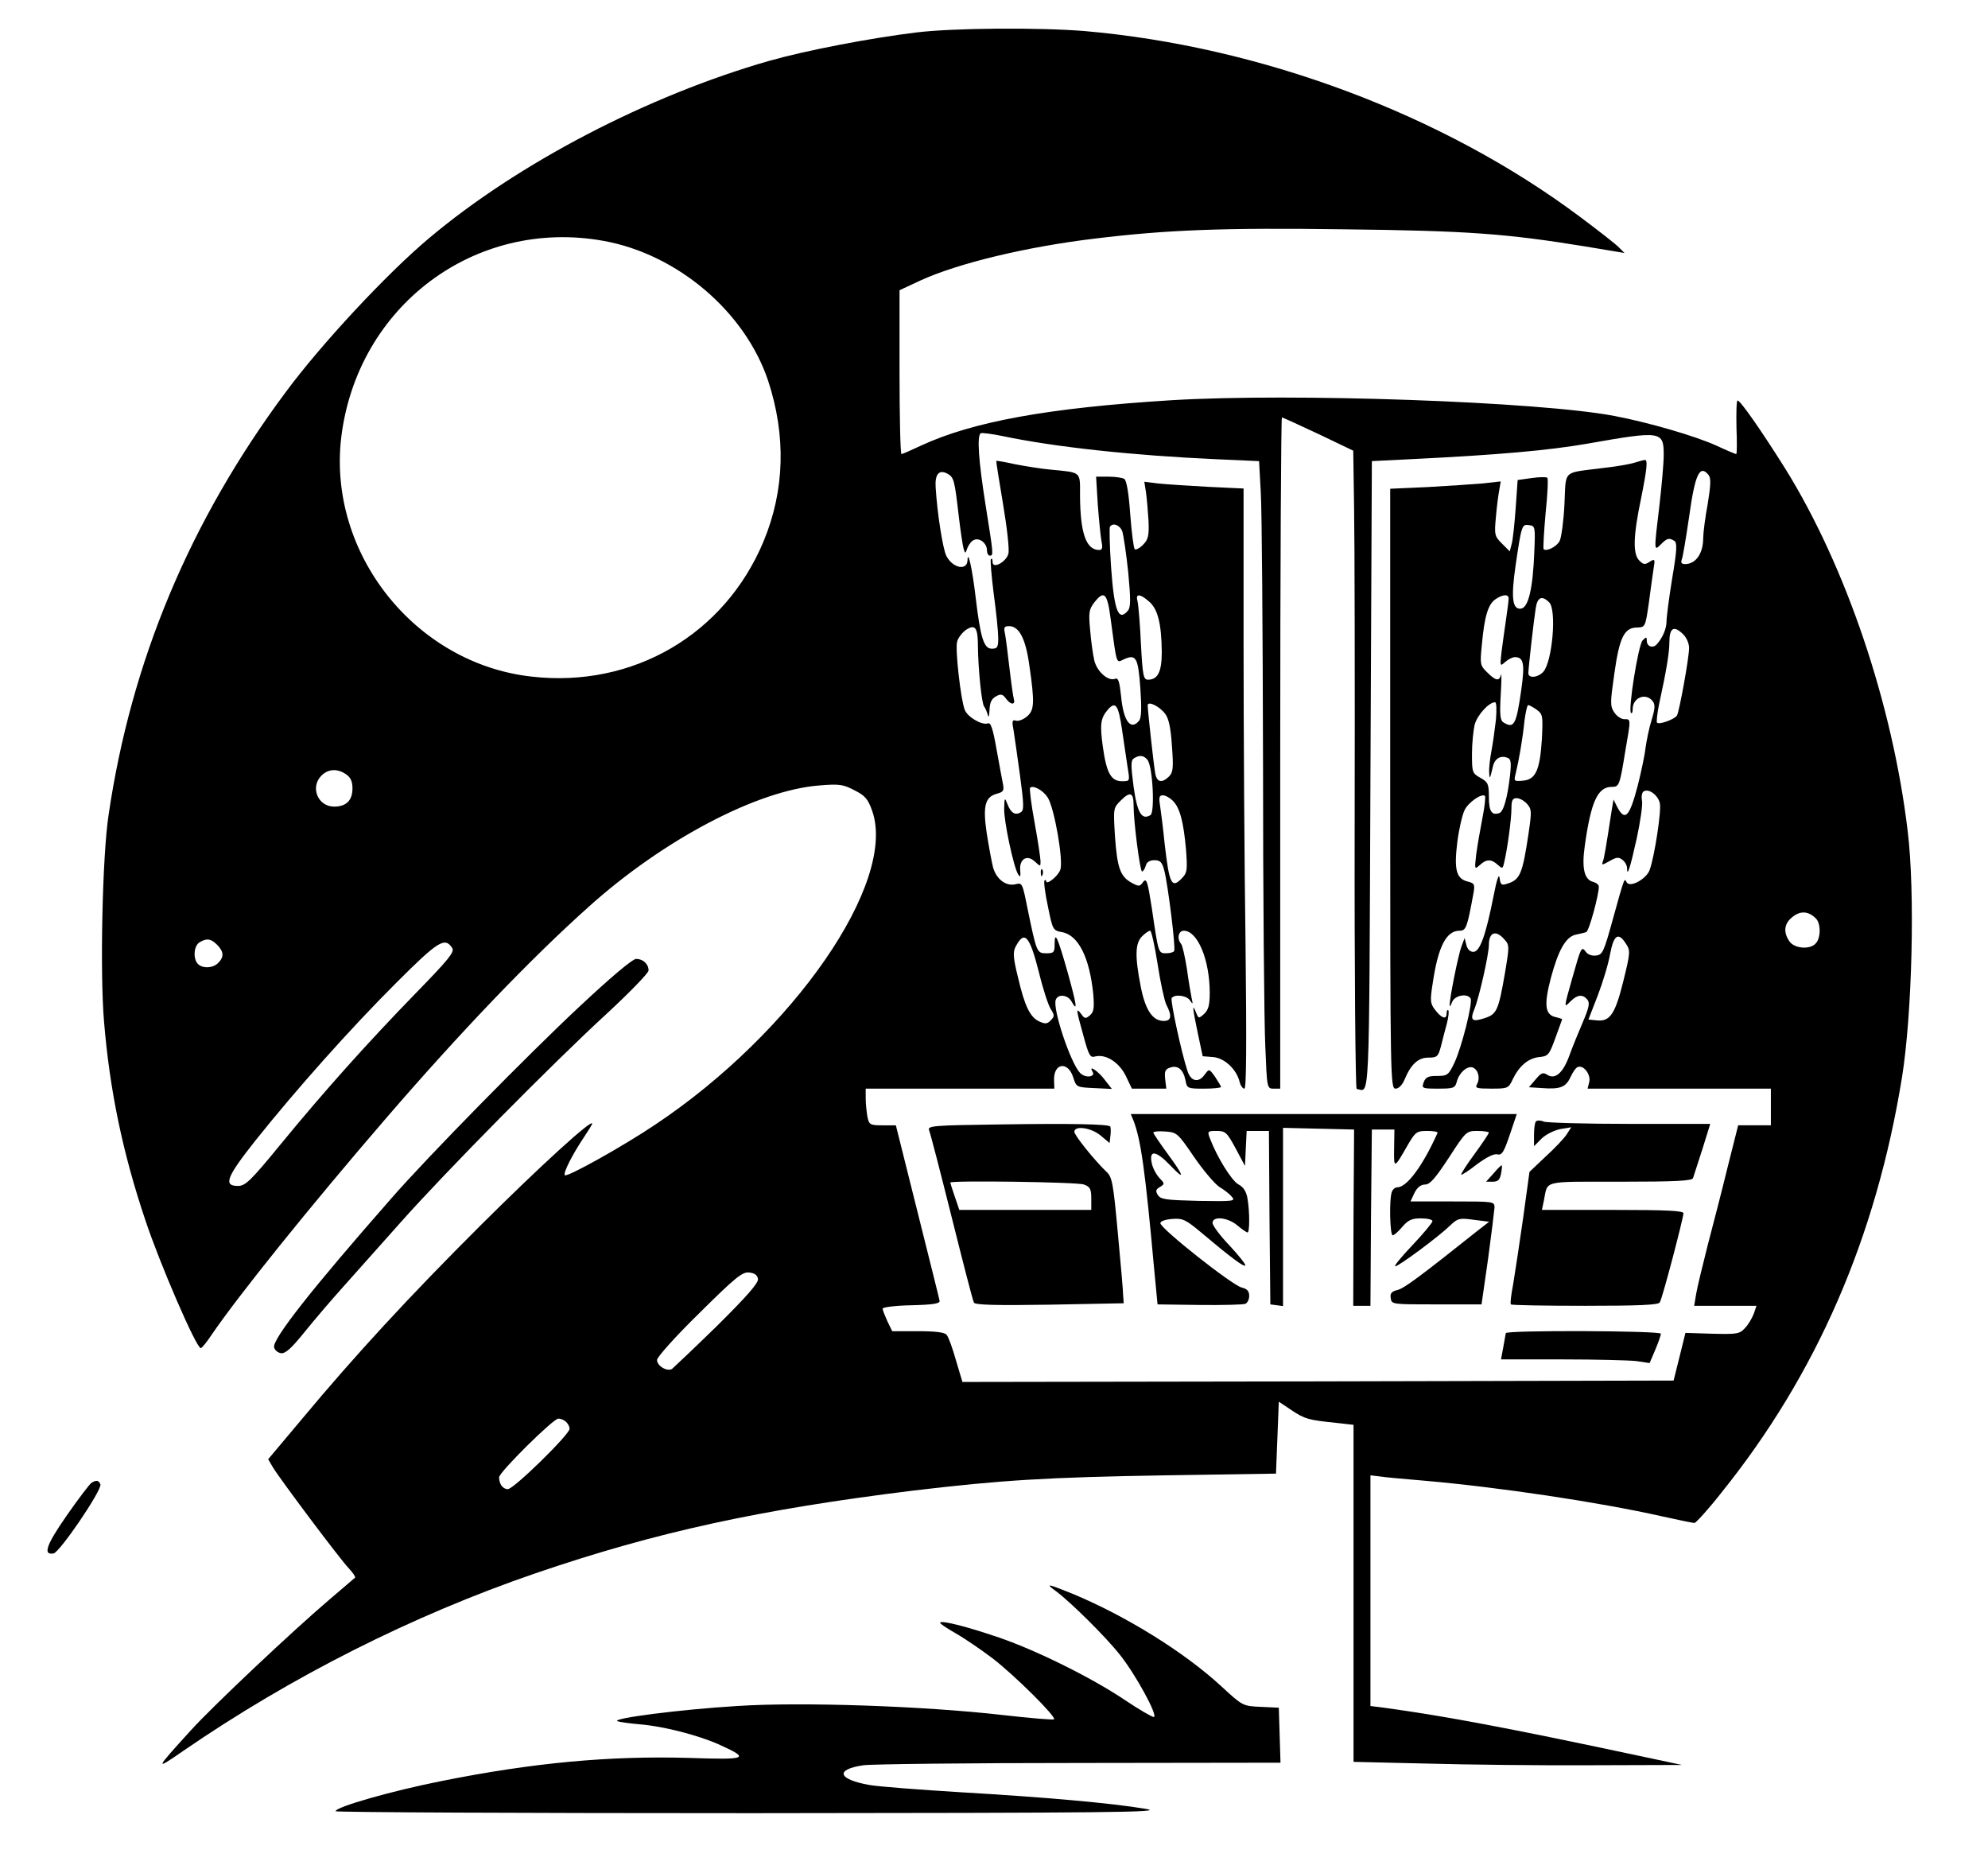 <?xml version="1.0" standalone="no"?>
<!DOCTYPE svg PUBLIC "-//W3C//DTD SVG 20010904//EN"
 "http://www.w3.org/TR/2001/REC-SVG-20010904/DTD/svg10.dtd">
<svg version="1.0" xmlns="http://www.w3.org/2000/svg"
 width="705pt" height="664pt" viewBox="0 0 705 664"
 preserveAspectRatio="xMidYMid meet">

<g transform="translate(0,664) scale(0.1,-0.1)"
fill="#000000" stroke="none">
<path d="M3250 6525 c-164 -20 -393 -64 -523 -101 -429 -123 -889 -362 -1206
-629 -149 -125 -382 -375 -509 -547 -339 -456 -547 -953 -627 -1498 -22 -144
-31 -559 -16 -733 20 -242 66 -464 146 -702 51 -154 181 -455 197 -455 4 0 21
21 39 48 94 138 348 454 618 767 264 306 514 567 720 751 264 237 597 412 816
429 71 6 85 4 125 -17 38 -19 48 -31 63 -73 89 -253 -279 -786 -770 -1113
-113 -76 -312 -187 -320 -179 -7 7 27 74 68 135 16 24 29 45 29 48 0 18 -188
-154 -391 -356 -259 -258 -453 -469 -637 -690 l-121 -144 17 -29 c24 -40 238
-326 270 -359 14 -15 24 -30 21 -32 -2 -2 -42 -36 -89 -76 -133 -113 -418
-382 -493 -465 -129 -142 -130 -144 -27 -73 381 262 812 480 1250 630 427 146
795 226 1340 293 312 37 470 47 895 54 l390 6 5 127 5 128 45 -30 c48 -32 61
-35 158 -45 l62 -7 0 -597 0 -598 257 -6 c141 -4 403 -7 582 -6 l326 1 -160
34 c-460 98 -679 139 -897 169 l-48 6 0 409 0 409 33 -4 c17 -3 88 -9 157 -15
265 -23 619 -76 842 -126 59 -13 111 -24 117 -24 5 0 49 48 96 108 337 419
548 904 640 1472 36 224 47 658 20 875 -54 450 -219 938 -435 1285 -83 132
-158 240 -168 240 -4 0 -5 -43 -4 -95 2 -52 2 -95 -1 -95 -2 0 -34 13 -70 30
-75 34 -240 82 -361 105 -265 51 -1143 82 -1571 56 -437 -27 -707 -76 -891
-162 -34 -16 -64 -29 -67 -29 -4 0 -7 131 -7 291 l0 290 73 34 c135 62 378
120 619 149 254 31 455 39 882 33 439 -5 577 -15 859 -61 l138 -23 -23 23
c-13 12 -74 60 -136 106 -484 362 -1132 604 -1757 658 -160 13 -465 11 -595
-5z m-1110 -739 c262 -47 502 -251 584 -496 64 -195 59 -388 -16 -569 -138
-331 -463 -521 -823 -480 -413 46 -723 437 -675 847 56 466 474 780 930 698z
m2536 -685 l123 -59 3 -204 c2 -111 3 -620 2 -1130 -1 -511 3 -929 7 -929 47
-7 44 -93 49 1111 l5 1115 140 7 c307 15 487 31 625 55 261 46 270 45 270 -40
0 -29 -7 -108 -15 -177 -20 -167 -20 -165 5 -140 22 22 29 24 48 12 10 -7 9
-33 -8 -133 -11 -68 -20 -136 -20 -152 0 -26 -14 -59 -35 -82 -14 -15 -35 -7
-35 13 0 14 -2 15 -15 1 -15 -15 -52 -246 -41 -257 4 -3 6 4 6 14 0 40 45 59
70 29 10 -12 10 -25 -3 -68 -9 -28 -18 -74 -22 -102 -3 -27 -16 -86 -27 -130
-29 -111 -45 -128 -72 -78 l-14 28 -6 -35 c-22 -143 -27 -172 -32 -185 -5 -13
-2 -13 24 2 25 14 32 15 46 4 9 -7 16 -20 16 -29 0 -34 11 0 34 104 13 60 22
121 19 135 -3 15 0 30 6 33 17 11 50 -12 57 -41 7 -25 -19 -192 -36 -238 -12
-32 -69 -63 -81 -44 -9 16 -6 26 -51 -136 -30 -109 -35 -120 -57 -123 -15 -2
-30 3 -37 13 -16 21 -17 17 -48 -92 -31 -110 -31 -108 -6 -83 24 24 43 25 59
6 10 -12 6 -29 -17 -83 -16 -37 -37 -89 -46 -114 -22 -62 -50 -87 -77 -71 -17
11 -23 9 -43 -15 l-24 -28 46 -3 c65 -5 85 3 102 40 8 18 20 34 26 35 21 7 46
-28 40 -53 l-6 -24 325 0 325 0 0 -65 0 -65 -58 0 -58 0 -37 -147 c-20 -82
-52 -206 -71 -278 -18 -71 -37 -149 -41 -173 l-7 -42 111 0 110 0 -10 -29 c-6
-15 -19 -38 -31 -50 -19 -21 -28 -22 -115 -20 l-96 3 -21 -85 -21 -84 -1261
-3 -1261 -2 -23 77 c-12 43 -27 84 -33 90 -6 9 -40 13 -101 13 l-92 0 -17 35
c-9 20 -17 40 -17 45 0 5 46 11 103 12 78 2 101 6 99 16 -1 7 -37 150 -79 318
l-76 304 -47 0 c-45 0 -48 2 -54 31 -3 17 -6 47 -6 65 l0 34 334 0 335 0 -1
30 c-2 61 49 69 68 10 11 -35 12 -35 74 -38 l63 -3 -25 32 c-23 31 -59 55 -44
30 13 -20 -25 -25 -44 -5 -34 36 -98 228 -86 259 8 22 43 18 56 -6 23 -41 18
-11 -14 104 -36 127 -46 148 -46 99 0 -29 -3 -32 -30 -32 -33 0 -34 3 -66 158
-18 90 -19 93 -42 87 -35 -9 -70 19 -81 62 -5 21 -15 75 -22 120 -14 95 -6
128 37 139 22 6 25 11 21 33 -3 14 -13 70 -23 124 -13 75 -21 97 -31 92 -21
-7 -73 23 -82 49 -14 36 -34 213 -27 240 3 14 18 33 32 43 33 21 42 8 42 -61
1 -78 13 -200 22 -211 4 -5 10 -19 13 -30 3 -12 5 -4 6 17 1 27 7 40 23 49 18
10 24 8 37 -10 17 -22 33 -20 26 2 -2 7 -9 55 -15 107 -6 52 -13 107 -16 123
-5 22 -3 27 14 27 36 0 59 -44 72 -137 20 -137 18 -162 -9 -184 -13 -11 -31
-17 -39 -14 -12 4 -14 -2 -8 -32 3 -21 14 -93 23 -161 14 -104 15 -125 3 -132
-19 -12 -35 -3 -47 28 -10 26 -11 25 -12 -15 -1 -45 33 -205 49 -232 8 -13 10
-10 8 13 -4 40 24 57 51 32 21 -19 21 -19 21 0 0 10 -9 72 -21 137 -12 65 -19
121 -16 124 11 10 46 -9 62 -34 24 -36 57 -226 45 -257 -8 -23 -50 -56 -50
-40 0 4 -3 5 -6 2 -3 -4 2 -45 12 -91 17 -84 18 -86 50 -92 58 -10 98 -90 111
-220 4 -50 2 -63 -12 -75 -15 -13 -19 -12 -31 5 -19 25 -18 16 8 -77 19 -70
24 -79 41 -74 38 10 85 -20 109 -68 l22 -46 61 0 61 0 -4 34 c-3 28 0 35 18
41 27 9 46 -7 54 -45 5 -29 7 -30 66 -30 33 0 60 3 60 6 0 3 -10 19 -21 36
-21 29 -21 29 -36 9 -22 -32 -50 -26 -62 12 -22 67 -61 249 -56 258 10 15 53
10 65 -8 10 -15 11 -14 6 7 -3 14 -11 61 -17 105 -7 44 -16 84 -21 89 -15 18
-9 46 10 46 49 0 92 -103 92 -221 0 -43 -5 -60 -20 -74 -19 -17 -20 -17 -29 6
-14 35 -12 15 7 -76 l17 -80 37 -3 c40 -3 83 -43 94 -88 3 -13 11 -24 17 -24
7 0 8 155 4 512 -4 281 -7 760 -7 1063 l0 553 -127 6 c-71 4 -150 9 -177 12
l-48 6 6 -38 c3 -22 7 -67 9 -101 2 -53 -1 -66 -20 -85 -12 -12 -26 -19 -29
-15 -4 4 -11 60 -16 124 -5 74 -13 120 -21 125 -6 4 -32 8 -56 8 l-44 0 6 -99
c4 -54 10 -112 13 -130 5 -23 3 -31 -8 -31 -46 0 -67 58 -68 192 0 88 7 82
-105 93 -33 3 -89 12 -125 19 -36 8 -66 13 -67 12 -1 -1 10 -70 24 -153 14
-83 23 -162 19 -176 -7 -29 -56 -56 -56 -30 0 9 -2 14 -6 11 -3 -3 2 -59 10
-124 9 -65 16 -135 16 -156 0 -33 -3 -38 -23 -38 -28 0 -40 38 -57 181 -12
103 -28 173 -29 132 -2 -38 -53 -27 -75 16 -12 23 -32 147 -38 243 -3 47 12
64 41 49 24 -13 26 -22 41 -151 6 -52 14 -104 17 -115 6 -19 6 -19 14 3 5 12
15 25 24 28 20 8 45 -13 45 -37 0 -11 5 -19 10 -19 14 0 13 3 -15 180 -25 158
-31 245 -17 254 4 2 39 -2 77 -10 185 -39 464 -69 755 -82 l155 -7 6 -110 c4
-60 7 -493 8 -961 0 -468 4 -919 8 -1002 6 -151 6 -152 30 -152 l23 0 0 1190
c0 655 3 1190 6 1190 3 0 62 -27 130 -59z m1383 -145 c9 -11 8 -35 -3 -103 -9
-48 -16 -103 -16 -121 0 -54 -26 -92 -64 -92 -13 0 -16 5 -12 16 4 9 15 77 26
151 21 153 38 187 69 149z m-2079 -200 c4 -13 14 -78 21 -145 9 -96 9 -124 -1
-136 -34 -41 -49 0 -60 157 -5 73 -6 136 -4 140 10 16 35 7 44 -16z m-41 -313
c22 -163 19 -154 46 -141 44 20 51 7 59 -102 5 -72 4 -106 -5 -116 -29 -35
-55 -1 -63 85 -6 55 -10 69 -22 64 -24 -9 -63 25 -73 64 -5 21 -12 70 -15 109
-6 62 -4 73 14 97 36 46 47 35 59 -60z m136 64 c31 -26 44 -79 45 -179 0 -70
-14 -98 -49 -98 -16 0 -19 15 -25 128 -3 70 -9 137 -12 150 -8 28 8 28 41 -1z
m1895 -117 c11 -11 20 -32 20 -47 0 -36 -35 -227 -43 -240 -9 -14 -65 -34 -71
-25 -2 4 1 34 8 67 26 119 36 182 36 216 0 54 16 63 50 29z m-1838 -281 c13
-17 20 -51 24 -114 6 -78 4 -93 -10 -108 -27 -26 -45 -21 -50 16 -6 37 -26
220 -26 236 0 17 42 -3 62 -30z m-153 -56 c7 -49 16 -109 20 -135 8 -48 8 -48
-20 -48 -39 0 -55 29 -68 122 -11 80 -8 101 17 131 28 32 38 19 51 -70z m90
-107 c19 -22 27 -186 11 -196 -31 -19 -47 7 -60 101 -10 76 -10 93 1 100 20
13 35 11 48 -5z m-2841 -52 c15 -10 22 -25 22 -49 0 -43 -22 -65 -65 -65 -58
0 -86 69 -45 110 24 24 57 26 88 4z m2792 -109 c0 -60 23 -235 30 -235 4 0 10
9 13 20 3 13 14 20 31 20 21 0 27 -7 35 -37 13 -50 41 -276 35 -285 -3 -5 -16
-8 -29 -8 -27 0 -27 0 -50 158 -15 97 -19 110 -31 95 -12 -17 -15 -17 -41 -3
-40 22 -51 52 -59 165 -6 100 -6 100 21 127 33 33 45 28 45 -17z m139 16 c25
-25 38 -73 47 -174 5 -67 4 -81 -11 -97 -40 -44 -48 -28 -65 120 -5 52 -13
112 -16 133 -5 30 -3 37 10 37 9 0 25 -9 35 -19z m2280 -417 c18 -16 19 -68 1
-88 -19 -24 -76 -20 -94 6 -23 33 -19 64 11 87 27 22 56 21 82 -5z m-2334
-161 c10 -65 24 -130 31 -145 21 -40 18 -58 -9 -58 -40 0 -66 40 -82 124 -21
107 -19 152 5 176 11 11 24 20 29 20 4 0 16 -53 26 -117z m-420 -33 c14 -58
33 -116 42 -129 13 -21 13 -25 -1 -39 -12 -13 -20 -13 -40 -4 -33 15 -52 54
-76 157 -17 68 -18 89 -9 107 32 62 50 42 84 -92z m2081 104 c16 -24 16 -31
-9 -132 -29 -118 -48 -145 -94 -140 l-30 3 33 85 c18 47 38 113 44 148 13 68
29 78 56 36z m-4996 -4 c24 -24 25 -43 4 -64 -18 -19 -55 -21 -72 -4 -18 18
-15 65 6 77 25 15 40 13 62 -9z m834 -12 c8 -14 -13 -40 -130 -160 -173 -178
-327 -350 -481 -538 -104 -127 -123 -145 -149 -145 -53 0 -41 31 61 160 147
184 335 395 498 558 152 152 175 166 201 125z m1084 -1173 c2 -14 -39 -61
-145 -166 -82 -80 -154 -148 -160 -153 -18 -10 -53 11 -53 32 0 10 67 85 150
166 129 128 153 147 177 144 19 -2 29 -9 31 -23z m-680 -507 c7 -7 12 -17 12
-24 0 -20 -198 -214 -219 -214 -18 0 -31 18 -31 42 0 18 192 208 210 208 9 0
21 -5 28 -12z"/>
<path d="M5795 4999 c-16 -5 -68 -14 -115 -19 -141 -18 -126 -4 -132 -128 -3
-60 -11 -118 -17 -130 -10 -20 -47 -39 -57 -29 -2 2 1 59 7 126 7 66 10 124 6
127 -3 3 -28 3 -55 -1 l-50 -7 -7 -100 c-4 -55 -10 -112 -14 -126 l-7 -27 -28
28 c-26 26 -27 31 -21 95 3 37 9 80 12 96 l5 29 -63 -7 c-35 -3 -124 -9 -196
-13 l-133 -6 0 -1064 c0 -1033 1 -1063 19 -1063 11 0 23 12 31 30 23 56 49 80
85 80 31 0 35 3 45 40 5 22 15 58 21 81 6 23 8 44 5 47 -3 3 -6 -3 -6 -12 0
-23 -19 -16 -42 15 -16 21 -17 32 -7 94 19 129 48 185 95 185 23 0 27 11 49
131 6 33 4 37 -19 43 -42 10 -50 42 -38 140 6 47 18 98 26 114 14 28 61 60 72
50 3 -3 -1 -39 -9 -79 -8 -41 -18 -99 -22 -129 -6 -53 -6 -54 13 -37 23 21 40
22 63 1 17 -15 18 -15 23 7 12 50 26 156 26 192 0 29 4 37 18 37 11 0 27 -9
37 -20 17 -19 17 -27 6 -103 -22 -147 -30 -167 -78 -181 -18 -6 -22 -3 -25 21
-2 18 -10 -5 -21 -62 -28 -142 -49 -200 -72 -200 -12 0 -21 9 -25 25 l-6 24
-11 -29 c-11 -28 -44 -191 -42 -211 0 -5 4 1 9 14 10 23 53 31 65 12 9 -14
-32 -176 -58 -230 -20 -42 -25 -45 -61 -45 -31 0 -40 -4 -47 -22 -8 -22 -6
-23 51 -23 55 0 60 2 66 24 8 32 37 58 57 51 19 -8 27 -37 15 -59 -8 -14 -2
-16 51 -16 58 0 61 1 76 34 23 47 55 74 94 78 31 3 35 7 57 68 13 36 24 66 24
66 0 1 -11 5 -25 8 -36 9 -40 44 -15 139 27 100 53 145 88 153 15 3 32 7 37 9
10 2 45 132 45 161 0 7 -9 14 -20 17 -32 8 -41 49 -30 127 22 158 46 210 96
210 26 0 28 4 48 128 20 115 20 112 -4 112 -11 0 -27 11 -36 25 -14 22 -14 33
1 137 18 128 35 163 81 163 28 1 29 2 41 85 6 47 14 102 17 123 6 35 5 37 -14
25 -16 -11 -23 -10 -37 5 -23 23 -21 88 7 221 21 105 24 137 13 135 -5 0 -21
-5 -38 -10z m-354 -317 c-5 -130 -21 -196 -47 -200 -31 -4 -36 38 -19 155 21
142 22 145 48 141 21 -3 22 -6 18 -96z m-91 -164 c0 -7 -4 -40 -9 -73 -5 -33
-12 -85 -16 -115 -6 -53 -6 -54 13 -37 10 9 26 17 34 17 31 0 36 -22 23 -115
-18 -126 -26 -140 -64 -116 -11 7 -13 28 -9 98 3 48 3 80 1 71 -6 -25 -19 -22
-49 8 -25 24 -26 29 -19 97 9 101 22 144 48 162 26 18 47 19 47 3z m144 -14
c27 -27 11 -210 -21 -246 -19 -21 -53 -24 -53 -5 0 18 19 186 26 230 6 40 22
47 48 21z m-189 -416 c-4 -35 -11 -85 -16 -111 -5 -26 -9 -60 -8 -75 1 -28 3
-24 13 19 6 29 27 42 52 32 12 -4 14 -16 9 -62 -9 -79 -23 -129 -38 -134 -27
-9 -37 6 -37 57 0 46 -3 53 -30 68 -29 16 -30 20 -30 85 0 37 5 85 10 105 10
34 50 78 72 78 5 0 6 -27 3 -62z m144 36 c22 -16 23 -21 19 -104 -7 -111 -22
-144 -67 -148 -32 -3 -33 -2 -26 25 11 45 25 124 31 186 4 31 10 57 13 57 4 0
17 -7 30 -16z m-114 -815 c18 -19 18 -24 2 -119 -23 -133 -29 -146 -72 -160
-45 -15 -53 -8 -36 33 17 42 51 194 51 227 0 45 25 54 55 19z"/>
<path d="M3691 3544 c0 -11 3 -14 6 -6 3 7 2 16 -1 19 -3 4 -6 -2 -5 -13z"/>
<path d="M4020 2666 c26 -69 41 -174 73 -526 l12 -125 149 -2 c81 -1 155 1
162 4 8 3 14 16 14 28 0 17 -7 25 -27 30 -32 7 -288 209 -288 228 0 7 17 13
42 15 37 3 48 -2 105 -50 102 -86 149 -121 154 -115 3 3 -22 34 -55 70 -34 35
-61 72 -61 81 0 25 54 20 88 -9 17 -14 33 -25 36 -25 8 0 8 74 0 120 -4 25
-14 41 -33 51 -24 14 -75 96 -100 162 -10 26 -9 27 24 27 31 0 36 -5 67 -62
l33 -62 3 62 3 62 39 0 40 0 2 -307 3 -308 23 -3 22 -3 0 316 0 316 126 -3
126 -3 -2 -312 -1 -313 30 0 31 0 2 313 3 312 40 0 40 0 -1 -67 c-1 -74 -1
-74 50 15 26 44 31 47 68 47 22 0 38 -3 36 -7 -53 -118 -109 -193 -143 -193
-7 0 -16 -7 -19 -16 -10 -25 -7 -154 3 -154 5 0 21 14 34 30 21 24 33 30 66
30 23 0 41 -4 41 -10 0 -5 -32 -44 -71 -85 -39 -41 -67 -75 -61 -75 12 0 154
105 195 145 26 25 33 27 83 20 l55 -7 -40 -31 c-201 -160 -261 -205 -285 -211
-21 -5 -27 -12 -24 -29 3 -22 5 -22 162 -22 l160 0 23 160 c12 88 22 170 23
183 0 22 -1 22 -149 22 l-149 0 14 30 c10 20 23 30 38 30 17 0 36 22 84 95 61
94 62 95 102 95 22 0 40 -3 40 -6 0 -3 -23 -38 -51 -76 -28 -38 -49 -71 -47
-73 2 -2 27 14 56 37 34 25 60 38 72 35 16 -4 23 7 44 69 l25 74 -684 0 -685
0 10 -24z m215 -129 c33 -48 74 -96 90 -106 17 -10 36 -25 44 -35 13 -15 5
-16 -119 -14 -115 3 -134 5 -144 21 -9 14 -7 20 7 28 18 11 18 12 -2 33 -11
12 -24 36 -27 54 -9 46 16 42 66 -10 54 -57 50 -39 -10 42 -27 37 -50 71 -50
74 0 4 19 6 43 4 41 -3 44 -6 102 -91z"/>
<path d="M5447 2664 c-4 -4 -7 -25 -7 -48 l0 -40 28 28 c16 15 46 29 67 33
l37 6 -16 -25 c-9 -14 -43 -50 -75 -79 l-57 -54 -23 -167 c-13 -91 -29 -196
-35 -232 -7 -36 -11 -68 -8 -71 3 -3 121 -5 263 -5 191 0 260 3 265 12 9 13
83 296 84 316 0 9 -57 12 -251 12 l-251 0 7 33 c15 73 -11 67 271 67 195 0
256 3 258 13 2 6 17 53 33 102 l28 90 -285 0 c-157 0 -294 4 -305 8 -11 5 -24
5 -28 1z"/>
<path d="M3541 2653 c-235 -3 -253 -5 -246 -21 4 -9 40 -148 80 -308 40 -160
75 -297 79 -303 6 -8 78 -10 269 -7 l262 5 -2 28 c0 15 -9 116 -19 223 -16
174 -20 197 -40 215 -41 39 -114 129 -114 142 0 23 60 15 94 -14 l31 -26 3 27
c2 15 1 30 -1 32 -8 8 -136 11 -396 7z m303 -213 c22 -8 26 -16 26 -50 l0 -40
-234 0 -234 0 -16 47 c-9 26 -16 48 -16 50 0 8 452 2 474 -7z"/>
<path d="M5297 2480 l-27 -30 24 0 c18 0 25 7 29 28 3 15 4 28 3 30 -2 1 -15
-11 -29 -28z"/>
<path d="M5340 1913 c-1 -5 -5 -27 -9 -50 l-8 -43 217 0 c119 0 238 -3 263 -6
l47 -7 20 47 c11 26 20 52 20 57 0 11 -550 13 -550 2z"/>
<path d="M2055 3071 c-178 -166 -542 -536 -668 -681 -282 -321 -421 -498 -415
-527 2 -10 13 -19 24 -21 16 -2 36 16 80 70 32 40 95 114 139 163 44 50 137
153 205 230 157 177 540 565 733 742 81 75 147 143 147 152 0 23 -20 41 -44
41 -13 0 -91 -66 -201 -169z"/>
<path d="M324 1382 c-6 -4 -46 -56 -87 -115 -73 -105 -86 -142 -47 -135 22 4
173 226 166 245 -6 15 -15 16 -32 5z"/>
<path d="M3745 998 c51 -38 175 -160 227 -226 55 -69 135 -215 120 -220 -5 -1
-52 26 -104 61 -118 79 -310 174 -443 220 -111 38 -203 62 -211 54 -3 -2 21
-19 53 -37 32 -18 92 -59 133 -90 78 -60 226 -207 218 -216 -3 -3 -85 4 -182
15 -279 32 -715 47 -942 32 -199 -12 -449 -44 -424 -54 8 -3 44 -8 80 -11 83
-7 205 -38 281 -72 110 -50 101 -54 -108 -47 -281 8 -553 -17 -877 -82 -177
-35 -376 -92 -376 -107 0 -4 665 -7 1478 -7 1272 1 1466 3 1397 15 -123 21
-364 42 -655 59 -146 9 -293 20 -327 26 -112 20 -123 55 -21 70 29 4 374 8
766 8 l713 1 -3 98 -3 97 -64 3 c-64 3 -64 3 -140 73 -131 121 -339 250 -530
329 -87 35 -96 37 -56 8z"/>
</g>
</svg>
